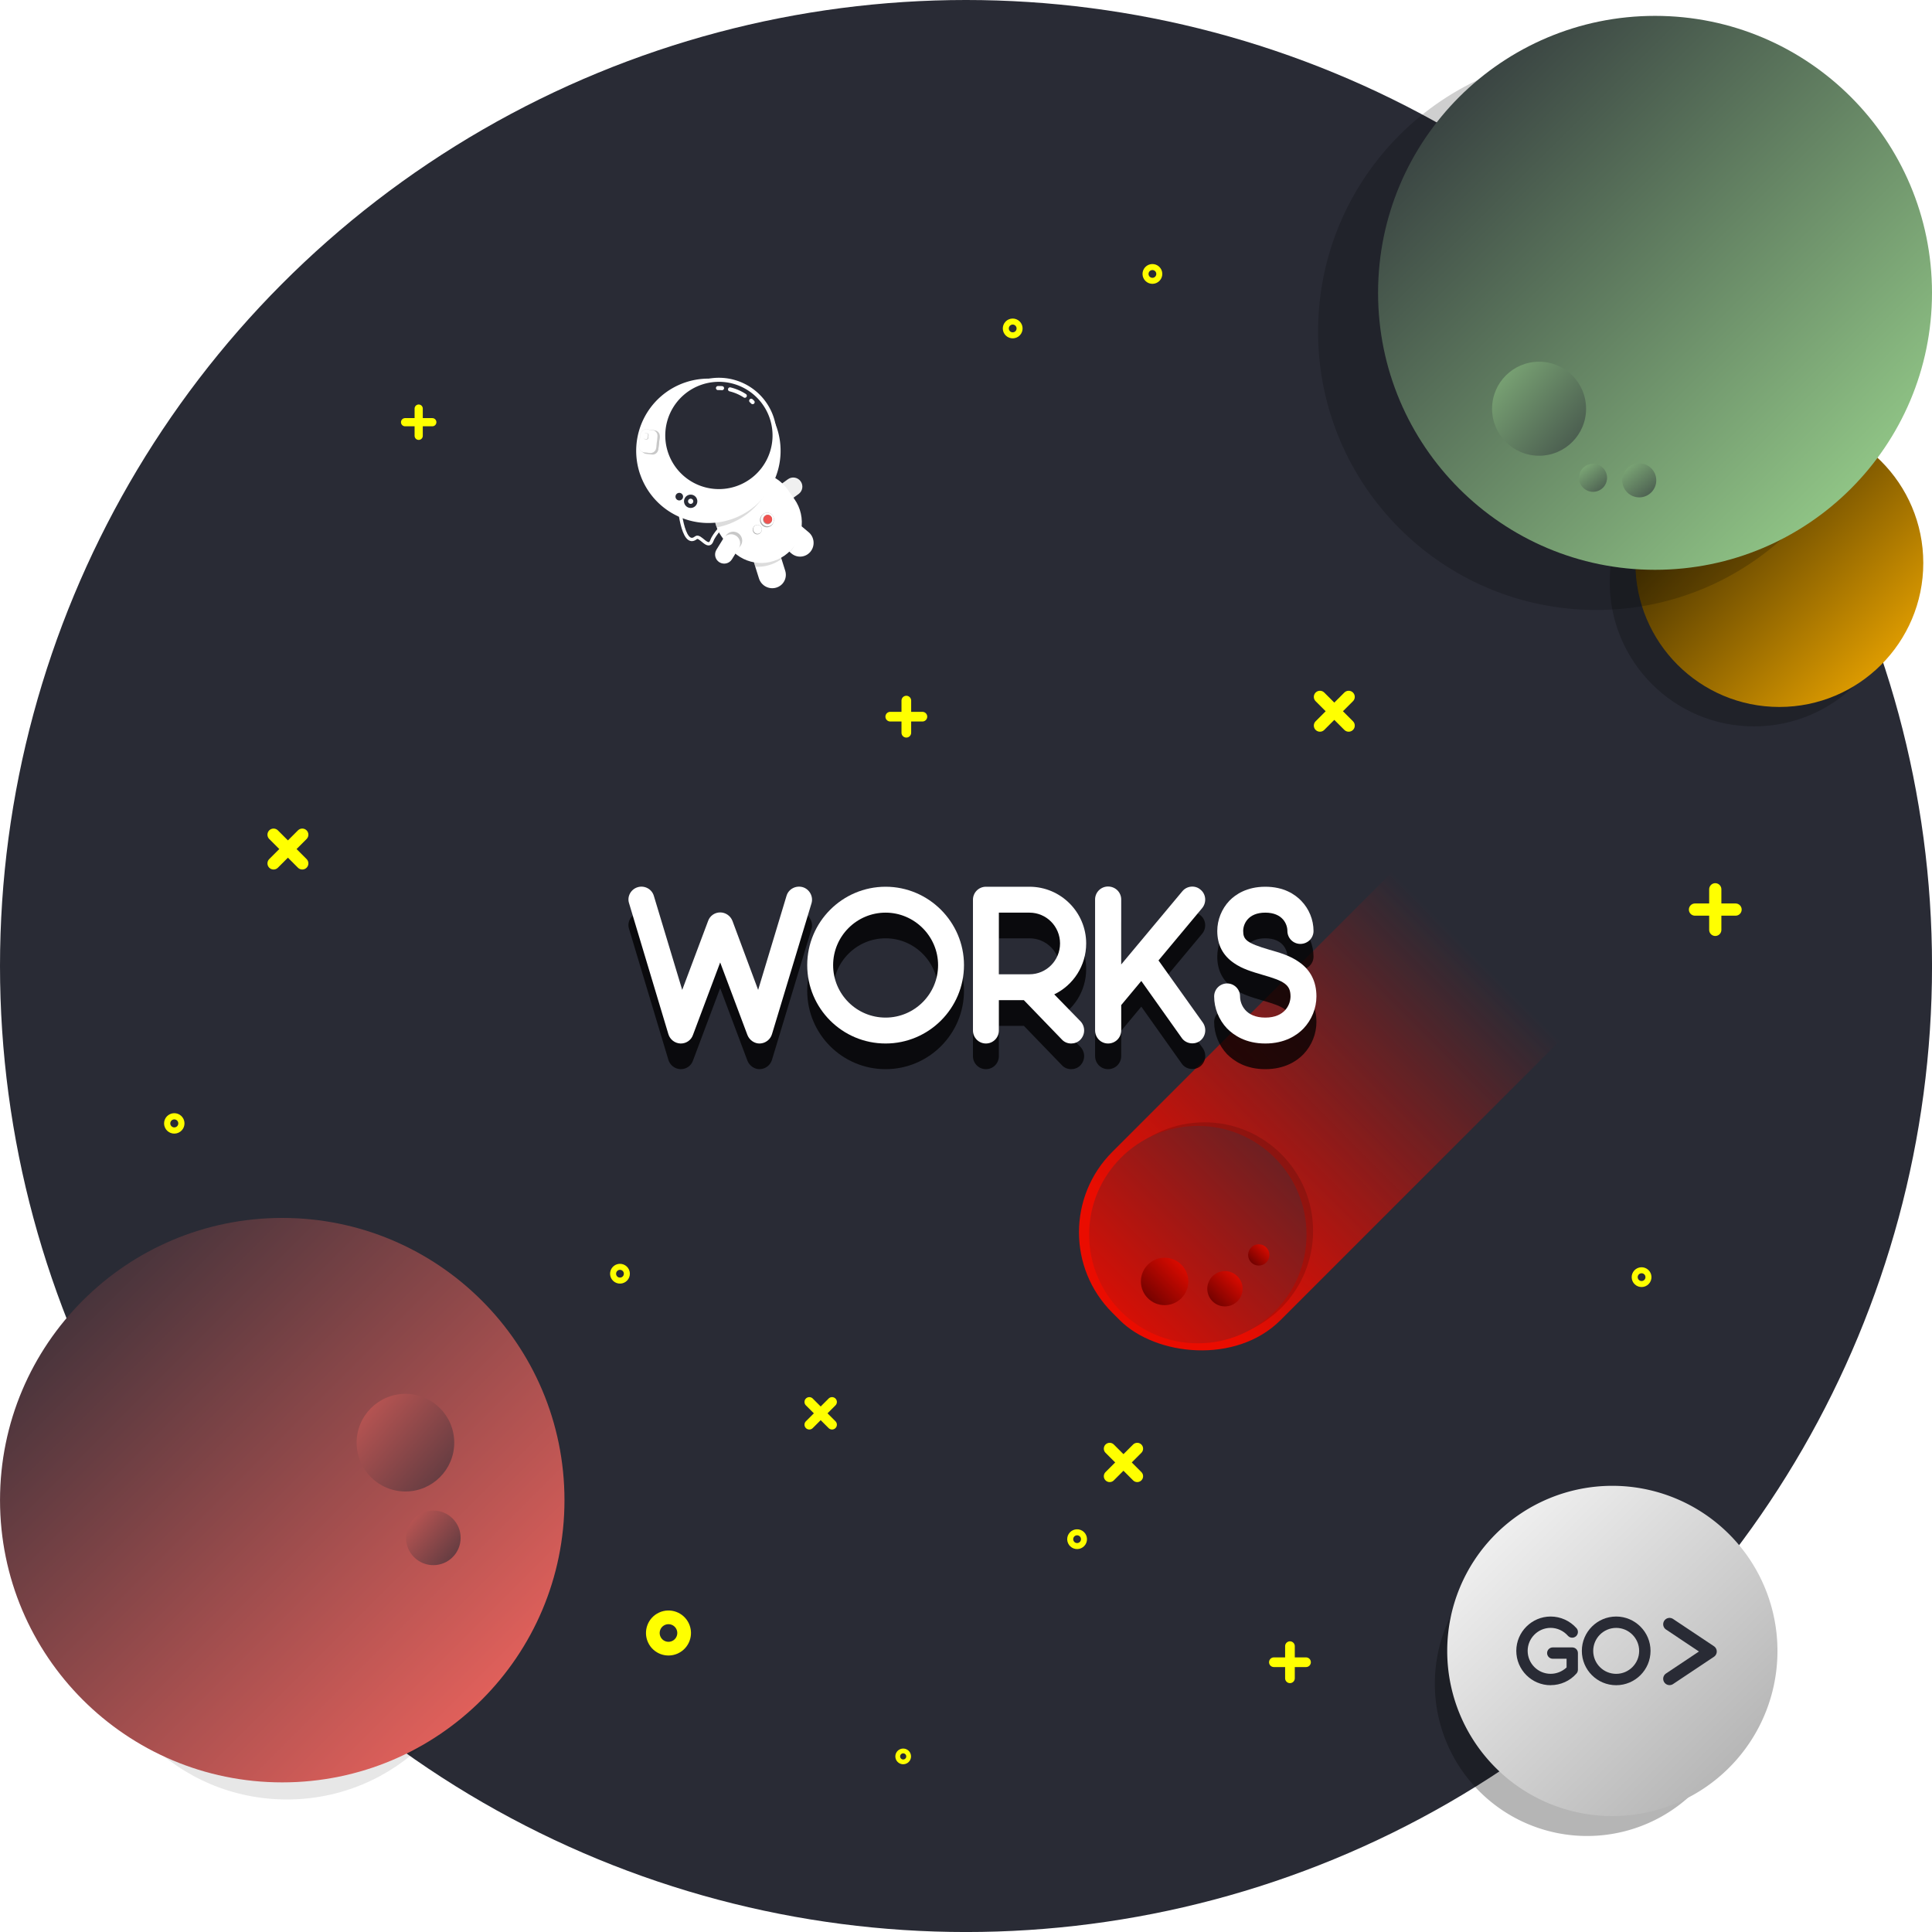 <?xml version="1.0" encoding="UTF-8" standalone="no"?>
<!-- Created with Inkscape (http://www.inkscape.org/) -->

<svg
 xmlns:dc="http://purl.org/dc/elements/1.1/"
 xmlns:cc="http://creativecommons.org/ns#"
 xmlns:rdf="http://www.w3.org/1999/02/22-rdf-syntax-ns#"
 xmlns:svg="http://www.w3.org/2000/svg"
 xmlns="http://www.w3.org/2000/svg"
 xmlns:xlink="http://www.w3.org/1999/xlink"
 xmlns:sodipodi="http://sodipodi.sourceforge.net/DTD/sodipodi-0.dtd"
 xmlns:inkscape="http://www.inkscape.org/namespaces/inkscape"
 width="300"
 height="300"
 viewBox="0 0 79.375 79.375"
 version="1.1"
 id="svg8"
 inkscape:version="0.92.3 (2405546, 2018-03-11)"
 sodipodi:docname="WORKS.svg">
<defs
 id="defs2">
<linearGradient
 inkscape:collect="always"
 id="linearGradient4733">
<stop
 style="stop-color:#ea0c00;stop-opacity:1;"
 offset="0"
 id="stop4729" />
<stop
 style="stop-color:#ea0c00;stop-opacity:0;"
 offset="1"
 id="stop4731" />
</linearGradient>
<linearGradient
 spreadMethod="pad"
 id="linearGradient4682"
 x1="-105.83"
 x2="-264.58"
 y1="270.54"
 y2="111.79"
 gradientTransform="matrix(0.924,0,0,0.924,-193.227,-111.291)"
 gradientUnits="userSpaceOnUse">
<stop
 stop-color="#99c0ff"
 offset="0"
 id="stop4678"
 style="stop-color:#ea0c00;stop-opacity:1" />
<stop
 style="stop-opacity:0;stop-color:#5f0000"
 stop-color="#292b35"
 offset="1"
 id="stop4680" />
</linearGradient>
<linearGradient
 spreadMethod="pad"
 id="linearGradient4676"
 x1="-105.83"
 x2="-264.58"
 y1="270.54"
 y2="111.79"
 gradientTransform="matrix(0.924,0,0,0.924,-193.227,-111.291)"
 gradientUnits="userSpaceOnUse">
<stop
 stop-color="#99c0ff"
 offset="0"
 id="stop4672"
 style="stop-color:#ea0c00;stop-opacity:1" />
<stop
 style="stop-opacity:0.2;stop-color:#5f0000"
 stop-color="#292b35"
 offset="1"
 id="stop4674" />
</linearGradient>
<linearGradient
 gradientUnits="userSpaceOnUse"
 gradientTransform="matrix(0.924,0,0,0.924,-193.227,-111.291)"
 y2="111.79"
 y1="270.54"
 x2="-264.58"
 x1="-105.83"
 id="linearGradient4647"
 spreadMethod="pad">
<stop
 style="stop-color:#ea0c00;stop-opacity:1"
 id="stop4643"
 offset="0"
 stop-color="#99c0ff" />
<stop
 id="stop4645"
 offset="1"
 stop-color="#292b35"
 style="stop-opacity:1;stop-color:#5f0000" />
</linearGradient>
<linearGradient
 spreadMethod="pad"
 id="linearGradient5520"
 x1="-105.83"
 x2="-264.58"
 y1="270.54"
 y2="111.79"
 gradientTransform="matrix(0.924,0,0,0.924,-193.227,-111.291)"
 gradientUnits="userSpaceOnUse">
<stop
 stop-color="#99c0ff"
 offset="0"
 id="stop5516"
 style="stop-color:#ea0c00;stop-opacity:1" />
<stop
 style="stop-opacity:1"
 stop-color="#292b35"
 offset="1"
 id="stop5518" />
</linearGradient>
<linearGradient
 gradientUnits="userSpaceOnUse"
 gradientTransform="matrix(0.924,0,0,0.924,-193.227,-111.291)"
 y2="111.79"
 y1="270.54"
 x2="-264.58"
 x1="-105.83"
 id="linearGradient5506"
 spreadMethod="pad">
<stop
 style="stop-color:#ea0c00;stop-opacity:1"
 id="stop5502"
 offset="0"
 stop-color="#99c0ff" />
<stop
 id="stop5504"
 offset="1"
 stop-color="#292b35"
 style="stop-opacity:0" />
</linearGradient>
<linearGradient
 id="linearGradient2703">
<stop
 id="stop2699"
 offset="0"
 stop-color="#292b35"
 style="stop-color:#a1de93;stop-opacity:1" />
<stop
 id="stop2701"
 offset="1"
 stop-opacity="0"
 stop-color="#292b35"
 style="stop-opacity:1" />
</linearGradient>
<linearGradient
 gradientUnits="userSpaceOnUse"
 gradientTransform="matrix(0.924,0,0,0.924,-193.227,-111.291)"
 y2="111.79"
 y1="270.54"
 x2="-264.58"
 x1="-105.83"
 id="linearGradient2695"
 spreadMethod="pad">
<stop
 id="stop2691"
 offset="0"
 stop-color="#99c0ff"
 style="stop-color:#99c0ff;stop-opacity:0.941" />
<stop
 id="stop2693"
 offset="1"
 stop-color="#292b35" />
</linearGradient>
<linearGradient
 gradientUnits="userSpaceOnUse"
 gradientTransform="matrix(0.924,0,0,0.924,-193.227,-111.291)"
 y2="111.79"
 y1="270.54"
 x2="-264.58"
 x1="-105.83"
 id="linearGradient2689"
 spreadMethod="pad">
<stop
 id="stop2685"
 offset="0"
 stop-color="#99c0ff"
 style="stop-color:#a00000;stop-opacity:0" />
<stop
 id="stop2687"
 offset="1"
 stop-color="#292b35" />
</linearGradient>
<linearGradient
 gradientUnits="userSpaceOnUse"
 gradientTransform="matrix(0.924,0,0,0.924,-193.227,-111.291)"
 y2="111.79"
 y1="270.54"
 x2="-264.58"
 x1="-105.83"
 id="linearGradient2683"
 spreadMethod="pad">
<stop
 id="stop2679"
 offset="0"
 stop-color="#99c0ff"
 style="stop-color:#a1de93;stop-opacity:0" />
<stop
 id="stop2681"
 offset="1"
 stop-color="#292b35" />
</linearGradient>
<linearGradient
 gradientUnits="userSpaceOnUse"
 gradientTransform="matrix(0.924,0,0,0.924,-193.227,-111.291)"
 y2="111.79"
 y1="270.54"
 x2="-264.58"
 x1="-105.83"
 id="linearGradient2677"
 spreadMethod="pad">
<stop
 id="stop2673"
 offset="0"
 stop-color="#99c0ff"
 style="stop-color:#a1de93;stop-opacity:1" />
<stop
 id="stop2675"
 offset="1"
 stop-color="#292b35" />
</linearGradient>
<linearGradient
 id="linearGradient2671"
 x1="-184.52"
 x2="-133.55"
 y1="231.64"
 y2="281.77"
 gradientTransform="translate(-160.542,-226.297)"
 gradientUnits="userSpaceOnUse">
<stop
 style="stop-color:#ffb300;stop-opacity:0.941"
 stop-color="#99c0ff"
 offset="0"
 id="stop2667" />
<stop
 offset="1"
 id="stop2669" />
</linearGradient>
<linearGradient
 id="linearGradient2665"
 x1="-184.52"
 x2="-133.55"
 y1="231.64"
 y2="281.77"
 gradientTransform="translate(-160.542,-226.297)"
 gradientUnits="userSpaceOnUse">
<stop
 style="stop-color:#ffb300;stop-opacity:1"
 stop-color="#99c0ff"
 offset="0"
 id="stop2661" />
<stop
 offset="1"
 id="stop2663" />
</linearGradient>
<linearGradient
 gradientUnits="userSpaceOnUse"
 gradientTransform="matrix(0.924,0,0,0.924,-193.227,-111.291)"
 y2="111.79"
 y1="270.54"
 x2="-264.58"
 x1="-105.83"
 id="linearGradient2659"
 spreadMethod="pad">
<stop
 id="stop2655"
 offset="0"
 stop-color="#99c0ff"
 style="stop-color:#ffb300;stop-opacity:1" />
<stop
 id="stop2657"
 offset="1"
 stop-color="#292b35" />
</linearGradient>
<linearGradient
 gradientUnits="userSpaceOnUse"
 gradientTransform="matrix(0.924,0,0,0.924,-193.227,-111.291)"
 y2="111.79"
 y1="270.54"
 x2="-264.58"
 x1="-105.83"
 id="linearGradient2653"
 spreadMethod="pad">
<stop
 id="stop2649"
 offset="0"
 stop-color="#99c0ff"
 style="stop-color:#e67e22;stop-opacity:1" />
<stop
 id="stop2651"
 offset="1"
 stop-color="#292b35" />
</linearGradient>
<linearGradient
 gradientUnits="userSpaceOnUse"
 gradientTransform="matrix(0.924,0,0,0.924,-193.227,-111.291)"
 y2="111.79"
 y1="270.54"
 x2="-264.58"
 x1="-105.83"
 id="linearGradient2647"
 spreadMethod="pad">
<stop
 id="stop2643"
 offset="0"
 stop-color="#99c0ff"
 style="stop-color:#e67e22;stop-opacity:1" />
<stop
 id="stop2645"
 offset="1"
 stop-color="#292b35" />
</linearGradient>
<linearGradient
 gradientUnits="userSpaceOnUse"
 gradientTransform="matrix(0.924,0,0,0.924,-193.227,-111.291)"
 y2="111.79"
 y1="270.54"
 x2="-264.58"
 x1="-105.83"
 id="linearGradient2641"
 spreadMethod="pad">
<stop
 id="stop2637"
 offset="0"
 stop-color="#99c0ff"
 style="stop-color:#a1de93;stop-opacity:1" />
<stop
 id="stop2639"
 offset="1"
 stop-color="#292b35" />
</linearGradient>
<linearGradient
 gradientUnits="userSpaceOnUse"
 gradientTransform="matrix(0.924,0,0,0.924,-193.227,-111.291)"
 y2="111.79"
 y1="270.54"
 x2="-264.58"
 x1="-105.83"
 id="linearGradient2635">
<stop
 id="stop2631"
 offset="0"
 stop-color="#99c0ff"
 style="stop-color:#2c3e50;stop-opacity:1" />
<stop
 id="stop2633"
 offset="1"
 stop-color="#292b35" />
</linearGradient>
<linearGradient
 gradientUnits="userSpaceOnUse"
 gradientTransform="translate(-160.542,-226.297)"
 y2="281.77"
 y1="231.64"
 x2="-133.55"
 x1="-184.52"
 id="linearGradient2629">
<stop
 id="stop2625"
 offset="0"
 stop-color="#99c0ff"
 style="stop-color:#ffb300;stop-opacity:1" />
<stop
 id="stop2627"
 offset="1" />
</linearGradient>
<linearGradient
 id="linearGradient2786"
 x1="-183.37"
 x2="-136.9"
 y1="227.74"
 y2="286.15"
 gradientTransform="matrix(0.327,0,0,0.327,-343.806,25.568)"
 gradientUnits="userSpaceOnUse">
<stop
 stop-color="#99c0ff"
 offset="0"
 id="stop850" />
<stop
 offset="1"
 id="stop852" />
</linearGradient>
<linearGradient
 id="linearGradient2702"
 x1="-193.68"
 x2="-82.634"
 y1="143.54"
 y2="239.33"
 gradientTransform="translate(-173.771,-226.297)"
 gradientUnits="userSpaceOnUse">
<stop
 stop-color="#99c0ff"
 offset="0"
 id="stop830" />
<stop
 offset="1"
 id="stop832" />
</linearGradient>
<linearGradient
 id="linearGradient2700"
 x1="-184.52"
 x2="-133.55"
 y1="231.64"
 y2="281.77"
 gradientTransform="translate(-160.542,-226.297)"
 gradientUnits="userSpaceOnUse">
<stop
 stop-color="#99c0ff"
 offset="0"
 id="stop825" />
<stop
 offset="1"
 id="stop827" />
</linearGradient>
<linearGradient
 id="linearGradient2678"
 x1="-105.83"
 x2="-264.58"
 y1="270.54"
 y2="111.79"
 gradientTransform="matrix(0.924,0,0,0.924,-193.227,-111.291)"
 gradientUnits="userSpaceOnUse"
 xlink:href="#linearGradient2695">
<stop
 stop-color="#99c0ff"
 offset="0"
 id="stop820"
 style="stop-color:#ff6961;stop-opacity:1" />
<stop
 stop-color="#292b35"
 offset="1"
 id="stop822" />
</linearGradient>
<linearGradient
 id="linearGradient2750"
 x2="-211.14"
 y1="376.38"
 y2="154.12"
 gradientTransform="translate(-173.771,-226.297)"
 gradientUnits="userSpaceOnUse">
<stop
 stop-color="#99b3ff"
 offset="0"
 id="stop835" />
<stop
 stop-color="#292b35"
 offset="1"
 id="stop837" />
</linearGradient>
<linearGradient
 id="linearGradient2961">
<stop
 stop-color="#292b35"
 offset="0"
 id="stop815" />
<stop
 stop-color="#292b35"
 stop-opacity="0"
 offset="1"
 id="stop817" />
</linearGradient>
<linearGradient
 id="linearGradient2995"
 x1="32.279"
 x2="-269.35"
 y1="244.61"
 y2="365.26"
 gradientTransform="translate(76.688,42.384)"
 gradientUnits="userSpaceOnUse"
 xlink:href="#linearGradient2961" />
<linearGradient
 id="linearGradient3007"
 x1="32.279"
 x2="-269.35"
 y1="244.61"
 y2="365.26"
 gradientTransform="translate(-58.86,-212.883)"
 gradientUnits="userSpaceOnUse"
 xlink:href="#linearGradient2961" />
<linearGradient
 id="linearGradient2997"
 x1="32.279"
 x2="-269.35"
 y1="244.61"
 y2="365.26"
 gradientTransform="translate(214.141,-185.521)"
 gradientUnits="userSpaceOnUse"
 xlink:href="#linearGradient2961" />
<linearGradient
 inkscape:collect="always"
 xlink:href="#linearGradient2665"
 id="linearGradient1826"
 x1="-343.958"
 y1="191.167"
 x2="-399.814"
 y2="136.246"
 gradientUnits="userSpaceOnUse"
 gradientTransform="matrix(0.224,0,0,0.224,-486.208,294.398)" />
<linearGradient
 inkscape:collect="always"
 xlink:href="#linearGradient2703"
 id="linearGradient2452"
 gradientUnits="userSpaceOnUse"
 gradientTransform="matrix(0.073,0,0,0.073,-569.222,310.927)"
 x1="-193.68"
 y1="143.54"
 x2="-82.634"
 y2="239.33" />
<filter
 inkscape:collect="always"
 style="color-interpolation-filters:sRGB"
 id="filter2556"
 x="-0.1"
 width="1.199"
 y="-0.1"
 height="1.199">
<feGaussianBlur
 inkscape:collect="always"
 stdDeviation="9.882"
 id="feGaussianBlur2558" />
</filter>
<filter
 inkscape:collect="always"
 style="color-interpolation-filters:sRGB"
 id="filter2576"
 x="-0.11"
 width="1.221"
 y="-0.11"
 height="1.221">
<feGaussianBlur
 inkscape:collect="always"
 stdDeviation="4.868"
 id="feGaussianBlur2578" />
</filter>
<linearGradient
 inkscape:collect="always"
 xlink:href="#linearGradient2703"
 id="linearGradient2594"
 gradientUnits="userSpaceOnUse"
 gradientTransform="matrix(0.053,0,0,0.053,-566.371,314.222)"
 x1="-183.37"
 y1="227.74"
 x2="-136.9"
 y2="286.15" />
<linearGradient
 inkscape:collect="always"
 xlink:href="#linearGradient2678"
 id="linearGradient2604"
 x1="-211.667"
 y1="85.333"
 x2="-264.583"
 y2="32.417"
 gradientUnits="userSpaceOnUse"
 gradientTransform="matrix(0.438,0,0,0.438,-530.643,337.344)" />
<linearGradient
 inkscape:collect="always"
 xlink:href="#linearGradient2641"
 id="linearGradient2705"
 gradientUnits="userSpaceOnUse"
 gradientTransform="matrix(0.123,0,0,0.123,-549.728,298.315)"
 x1="-105.83"
 y1="270.54"
 x2="-289.64"
 y2="85.4" />
<linearGradient
 inkscape:collect="always"
 xlink:href="#linearGradient2703"
 id="linearGradient2707"
 gradientUnits="userSpaceOnUse"
 gradientTransform="matrix(0.044,0,0,0.044,-569.748,316.512)"
 x1="-183.37"
 y1="227.74"
 x2="-136.9"
 y2="286.15" />
<linearGradient
 inkscape:collect="always"
 xlink:href="#linearGradient2678"
 id="linearGradient2711"
 gradientUnits="userSpaceOnUse"
 gradientTransform="matrix(0.076,0,0,0.076,-619.912,346.295)"
 x1="-193.68"
 y1="143.54"
 x2="-82.634"
 y2="239.33" />
<linearGradient
 inkscape:collect="always"
 xlink:href="#linearGradient2678"
 id="linearGradient2715"
 gradientUnits="userSpaceOnUse"
 gradientTransform="matrix(0.042,0,0,0.042,-623.183,356.587)"
 x1="-193.68"
 y1="143.54"
 x2="-82.634"
 y2="239.33" />
<linearGradient
 id="linearGradient2995-4"
 x1="32.279"
 x2="-269.35"
 y1="244.61"
 y2="365.26"
 gradientTransform="translate(-166.05,-145.639)"
 gradientUnits="userSpaceOnUse"
 xlink:href="#linearGradient2961" />
<filter
 inkscape:collect="always"
 style="color-interpolation-filters:sRGB"
 id="filter3096"
 x="-0.163"
 width="1.326"
 y="-0.163"
 height="1.326">
<feGaussianBlur
 inkscape:collect="always"
 stdDeviation="4.326"
 id="feGaussianBlur3098" />
</filter>
<filter
 inkscape:collect="always"
 style="color-interpolation-filters:sRGB"
 id="filter4747"
 x="-0.139"
 width="1.278"
 y="-0.139"
 height="1.278">
<feGaussianBlur
 inkscape:collect="always"
 stdDeviation="0.403"
 id="feGaussianBlur4749" />
</filter>
<linearGradient
 inkscape:collect="always"
 xlink:href="#linearGradient4733"
 id="linearGradient4802"
 gradientUnits="userSpaceOnUse"
 gradientTransform="matrix(0.616,0,0,0.616,-264.924,-75.312)"
 x1="-674.907"
 y1="-151.014"
 x2="-645.635"
 y2="-150.948" />
<linearGradient
 inkscape:collect="always"
 xlink:href="#linearGradient5520"
 id="linearGradient4804"
 gradientUnits="userSpaceOnUse"
 gradientTransform="matrix(0.113,0,0,0.113,-603.483,331.998)"
 x1="9.9999852e-006"
 y1="297"
 x2="105.833"
 y2="191.167" />
<linearGradient
 inkscape:collect="always"
 xlink:href="#linearGradient4647"
 id="linearGradient4806"
 gradientUnits="userSpaceOnUse"
 gradientTransform="matrix(0.074,0,0,0.074,-607.201,341.982)"
 x1="105.833"
 y1="270.542"
 x2="79.375"
 y2="297" />
<linearGradient
 inkscape:collect="always"
 xlink:href="#linearGradient4647"
 id="linearGradient4808"
 gradientUnits="userSpaceOnUse"
 gradientTransform="matrix(0.055,0,0,0.055,-602.978,347.628)"
 x1="105.833"
 y1="270.542"
 x2="79.375"
 y2="297" />
<linearGradient
 inkscape:collect="always"
 xlink:href="#linearGradient4647"
 id="linearGradient4863"
 gradientUnits="userSpaceOnUse"
 gradientTransform="matrix(0.033,0,0,0.033,-599.576,352.406)"
 x1="105.833"
 y1="270.542"
 x2="79.375"
 y2="297" />
<linearGradient
 id="linearGradient3007-9"
 x1="32.279"
 x2="-269.35"
 y1="244.61"
 y2="365.26"
 gradientTransform="translate(40.844,77.519)"
 gradientUnits="userSpaceOnUse"
 xlink:href="#linearGradient2961" />
<clipPath
 clipPathUnits="userSpaceOnUse"
 id="clipPath2860">
<rect
 style="opacity:1;fill:#ffffff;fill-opacity:1;fill-rule:evenodd;stroke:none;stroke-width:0.365;stroke-linecap:round;stroke-linejoin:round;stroke-miterlimit:4;stroke-dasharray:none;stroke-dashoffset:22.75;stroke-opacity:1;paint-order:fill markers stroke"
 id="rect2862"
 width="6.247"
 height="9.77"
 x="-200.206"
 y="216.967"
 ry="3.123"
 transform="matrix(0.999,0.042,-0.023,1,0,0)" />
</clipPath>
<clipPath
 clipPathUnits="userSpaceOnUse"
 id="clipPath2867">
<rect
 transform="matrix(-0.995,0.097,0.126,0.992,0,0)"
 ry="3.142"
 y="72.363"
 x="269.316"
 height="9.829"
 width="6.218"
 id="rect2869"
 style="opacity:1;fill:#ffffff;fill-opacity:1;fill-rule:evenodd;stroke:none;stroke-width:0.366;stroke-linecap:round;stroke-linejoin:round;stroke-miterlimit:4;stroke-dasharray:none;stroke-dashoffset:22.75;stroke-opacity:1;paint-order:fill markers stroke" />
</clipPath>
<clipPath
 clipPathUnits="userSpaceOnUse"
 id="clipPath2922">
<rect
 style="opacity:1;fill:#ffffff;fill-opacity:1;fill-rule:evenodd;stroke:none;stroke-width:0.365;stroke-linecap:round;stroke-linejoin:round;stroke-miterlimit:4;stroke-dasharray:none;stroke-dashoffset:22.75;stroke-opacity:1;paint-order:fill markers stroke"
 id="rect2924"
 width="6.247"
 height="9.77"
 x="-198.932"
 y="214.533"
 ry="3.123"
 transform="matrix(1,-0.024,0.042,0.999,0,0)" />
</clipPath>
<clipPath
 clipPathUnits="userSpaceOnUse"
 id="clipPath2874">
<rect
 transform="rotate(16.663)"
 ry="9.26"
 y="140.548"
 x="-248.893"
 height="21.167"
 width="18.521"
 id="rect2876"
 style="opacity:1;fill:#ffffff;fill-opacity:1;fill-rule:evenodd;stroke:none;stroke-width:0.926;stroke-linecap:round;stroke-linejoin:round;stroke-miterlimit:4;stroke-dasharray:none;stroke-dashoffset:22.75;stroke-opacity:1;paint-order:fill markers stroke" />
</clipPath>
<clipPath
 clipPathUnits="userSpaceOnUse"
 id="clipPath2928">
<rect
 transform="rotate(66.89)"
 ry="9.26"
 y="140.548"
 x="-248.893"
 height="21.167"
 width="18.521"
 id="rect2930"
 style="opacity:1;fill:#ffffff;fill-opacity:1;fill-rule:evenodd;stroke:none;stroke-width:0.926;stroke-linecap:round;stroke-linejoin:round;stroke-miterlimit:4;stroke-dasharray:none;stroke-dashoffset:22.75;stroke-opacity:1;paint-order:fill markers stroke" />
</clipPath>
<clipPath
 clipPathUnits="userSpaceOnUse"
 id="clipPath7099">
<g
 style="fill:#292b35;fill-opacity:1"
 id="g7103"
 transform="matrix(0.029,0.19,0.19,-0.029,-603.425,352.008)">
<path
 id="path7101"
 d="m 98.5,-164.1 c 26.1,27.6 42,60.1 51.1,92.2 9.1,32.1 11.4,63.7 13.7,100.2 2.3,36.5 4.5,77.8 -15.5,98.5 -20,20.7 -62.2,20.8 -102.4,36.7 -40.2,15.9 -78.5,47.6 -116.8,49.9 -38.3,2.4 -76.8,-24.6 -104.7,-59.4 -27.9,-34.7 -45.2,-77.2 -33,-112.8 12.2,-35.6 53.8,-64.4 70.9,-105.3 17.2,-40.9 9.8,-94 28.8,-124.8 18.9,-30.9 64.2,-39.5 104.9,-32.5 40.7,7 76.9,29.7 103,57.3 z"
 inkscape:connector-curvature="0"
 style="fill:#292b35;fill-opacity:1" />
</g>
</clipPath>
<clipPath
 clipPathUnits="userSpaceOnUse"
 id="clipPath7125">
<g
 style="fill:#292b35;fill-opacity:1"
 id="g7129"
 transform="matrix(0.124,-0.113,0.113,0.124,-595.008,327.078)">
<path
 id="path7127"
 d="m 98.5,-164.1 c 26.1,27.6 42,60.1 51.1,92.2 9.1,32.1 11.4,63.7 13.7,100.2 2.3,36.5 4.5,77.8 -15.5,98.5 -20,20.7 -62.2,20.8 -102.4,36.7 -40.2,15.9 -78.5,47.6 -116.8,49.9 -38.3,2.4 -76.8,-24.6 -104.7,-59.4 -27.9,-34.7 -45.2,-77.2 -33,-112.8 12.2,-35.6 53.8,-64.4 70.9,-105.3 17.2,-40.9 9.8,-94 28.8,-124.8 18.9,-30.9 64.2,-39.5 104.9,-32.5 40.7,7 76.9,29.7 103,57.3 z"
 inkscape:connector-curvature="0"
 style="fill:#292b35;fill-opacity:1" />
</g>
</clipPath>
<linearGradient
 id="linearGradient2702-9"
 x1="-162.124"
 x2="-96.44"
 y1="161.537"
 y2="227.497"
 gradientTransform="matrix(3.177,0,0,3.177,786.134,-553.961)"
 gradientUnits="userSpaceOnUse">
<stop
 stop-color="#99c0ff"
 offset="0"
 id="stop830-9"
 style="stop-color:#ffffff;stop-opacity:1" />
<stop
 offset="1"
 id="stop832-7"
 style="stop-color:#9d9d9d;stop-opacity:1" />
</linearGradient>
<clipPath
 clipPathUnits="userSpaceOnUse"
 id="clipPath1752-2">
<rect
 style="opacity:1;fill:#9d9d9d;fill-opacity:1;fill-rule:evenodd;stroke:none;stroke-width:5.284;stroke-linecap:round;stroke-linejoin:round;stroke-miterlimit:4;stroke-dasharray:none;stroke-dashoffset:50.003;stroke-opacity:1;paint-order:fill markers stroke"
 id="rect1754-6"
 width="174.917"
 height="314.85"
 x="61.836"
 y="53.396"
 transform="rotate(-58.109)" />
</clipPath>
<linearGradient
 inkscape:collect="always"
 xlink:href="#linearGradient2702-9"
 id="linearGradient1769"
 gradientUnits="userSpaceOnUse"
 gradientTransform="matrix(0.256,0,0,0.256,-547.008,327.357)"
 x1="-162.124"
 y1="161.537"
 x2="-96.44"
 y2="227.497" />
<filter
 inkscape:collect="always"
 style="color-interpolation-filters:sRGB"
 id="filter8305"
 x="-0.324"
 width="1.648"
 y="-0.324"
 height="1.648">
<feGaussianBlur
 inkscape:collect="always"
 stdDeviation="1.832"
 id="feGaussianBlur8307" />
</filter>
<linearGradient
 inkscape:collect="always"
 xlink:href="#linearGradient2702-9"
 id="linearGradient2470"
 gradientUnits="userSpaceOnUse"
 gradientTransform="matrix(0.089,0.051,-0.051,0.089,-479.058,352.442)"
 x1="-370"
 y1="335"
 x2="-327.269"
 y2="335" />
<linearGradient
 id="linearGradient2665-1"
 x1="-184.52"
 x2="-133.55"
 y1="231.64"
 y2="281.77"
 gradientTransform="translate(-160.542,-226.297)"
 gradientUnits="userSpaceOnUse">
<stop
 style="stop-color:#ffb300;stop-opacity:1"
 stop-color="#99c0ff"
 offset="0"
 id="stop2661-2" />
<stop
 offset="1"
 id="stop2663-6"
 style="stop-color:#292b35;stop-opacity:1" />
</linearGradient>
<clipPath
 clipPathUnits="userSpaceOnUse"
 id="clipPath1832">
<rect
 style="opacity:1;fill:#292b35;fill-opacity:1;fill-rule:evenodd;stroke:none;stroke-width:0.663;stroke-linecap:round;stroke-linejoin:round;stroke-miterlimit:4;stroke-dasharray:none;stroke-dashoffset:50.003;stroke-opacity:1;paint-order:fill markers stroke"
 id="rect1834"
 width="49.122"
 height="33.801"
 x="413.205"
 y="292.853"
 rx="49.988"
 ry="0"
 transform="rotate(-18.307)" />
</clipPath>
<filter
 inkscape:collect="always"
 style="color-interpolation-filters:sRGB"
 id="filter7656"
 x="-0.08"
 width="1.159"
 y="-0.349"
 height="1.698">
<feGaussianBlur
 inkscape:collect="always"
 stdDeviation="11.284"
 id="feGaussianBlur7658" />
</filter>
<linearGradient
 inkscape:collect="always"
 xlink:href="#linearGradient2702-9"
 id="linearGradient7714"
 gradientUnits="userSpaceOnUse"
 gradientTransform="matrix(0.256,0,0,0.256,-547.008,327.357)"
 x1="-162.124"
 y1="161.537"
 x2="-96.44"
 y2="227.497" />
</defs>
<sodipodi:namedview
 id="base"
 pagecolor="#ffffff"
 bordercolor="#666666"
 borderopacity="1.0"
 inkscape:pageopacity="0.0"
 inkscape:pageshadow="2"
 inkscape:zoom="1.851692"
 inkscape:cx="115.27959"
 inkscape:cy="138.39145"
 inkscape:document-units="mm"
 inkscape:current-layer="layer1"
 showgrid="true"
 inkscape:pagecheckerboard="true"
 showborder="false"
 inkscape:snap-bbox="true"
 inkscape:snap-bbox-edge-midpoints="false"
 inkscape:bbox-nodes="true"
 inkscape:snap-global="false"
 inkscape:snap-bbox-midpoints="false"
 inkscape:window-width="1920"
 inkscape:window-height="1027"
 inkscape:window-x="-8"
 inkscape:window-y="-8"
 inkscape:window-maximized="1"
 fit-margin-top="0"
 fit-margin-left="0"
 fit-margin-right="0"
 fit-margin-bottom="0"
 units="px"
 inkscape:measure-start="0,0"
 inkscape:measure-end="0,0"
 inkscape:snap-nodes="false">
<inkscape:grid
 type="xygrid"
 id="grid815"
 spacingx="2.646"
 spacingy="2.646"
 originx="648.229"
 originy="92.604"
 visible="true" />
</sodipodi:namedview>
<g
 inkscape:label="レイヤー 1"
 inkscape:groupmode="layer"
 id="layer1"
 transform="translate(648.23,-310.229)">
<circle
 style="opacity:1;fill:#292b35;fill-opacity:1;fill-rule:evenodd;stroke:none;stroke-width:45;stroke-linecap:round;stroke-linejoin:round;stroke-miterlimit:4;stroke-dasharray:none;stroke-dashoffset:50.003;stroke-opacity:1;paint-order:fill markers stroke"
 id="path6168"
 cy="349.917"
 cx="-608.542"
 r="39.688" />
<g
 id="g6273"
 transform="translate(-6.122,2.145)">
<g
 style="opacity:0.22;fill:#000000;fill-opacity:1;filter:url(#filter2576)"
 id="g2566"
 transform="matrix(0.112,0,0,0.112,-525.597,313.553)">
<ellipse
 ry="52.917"
 rx="52.917"
 cy="164.708"
 cx="-396.875"
 id="ellipse2560"
 style="opacity:1;fill:#000000;fill-opacity:1;fill-rule:evenodd;stroke:none;stroke-width:3;stroke-linecap:round;stroke-linejoin:round;stroke-miterlimit:4;stroke-dasharray:none;stroke-dashoffset:50.003;stroke-opacity:1;paint-order:fill markers stroke" />
<circle
 cx="-412.75"
 cy="186.442"
 r="13.229"
 style="fill:#000000;fill-opacity:1;fill-rule:evenodd;stroke-width:1;paint-order:normal"
 id="circle2562" />
<circle
 cx="-385.346"
 cy="198.726"
 r="7.37"
 style="fill:#000000;fill-opacity:1;fill-rule:evenodd;stroke-width:0.557;paint-order:normal"
 id="circle2564" />
</g>
<ellipse
 ry="5.914"
 rx="5.914"
 cy="331.215"
 cx="-569.005"
 id="path1818"
 style="opacity:1;fill:url(#linearGradient1826);fill-opacity:1;fill-rule:evenodd;stroke:none;stroke-width:0.335;stroke-linecap:round;stroke-linejoin:round;stroke-miterlimit:4;stroke-dasharray:none;stroke-dashoffset:50.003;stroke-opacity:1;paint-order:fill markers stroke" />
<g
 id="g2462"
 transform="matrix(0.096,0,0,0.096,-543.334,325.087)"
 style="opacity:0.191;fill:#000000;fill-opacity:1;stroke:none;filter:url(#filter2556)">
<circle
 id="circle2454"
 style="fill:#000000;fill-opacity:1;fill-rule:evenodd;stroke:none;stroke-width:11.906;stroke-linecap:round;stroke-linejoin:round;stroke-dashoffset:50.003;paint-order:stroke fill markers"
 r="119.06"
 cy="-35.133"
 cx="-345.753" />
<circle
 id="circle2456"
 style="fill:#000000;fill-opacity:1;fill-rule:evenodd;stroke:none;stroke-width:1;paint-order:normal"
 r="13.229"
 cy="31.017"
 cx="-319.293" />
<circle
 id="circle2458"
 style="fill:#000000;fill-opacity:1;fill-rule:evenodd;stroke:none;stroke-width:1;paint-order:normal"
 r="26.458"
 cy="-35.133"
 cx="-306.063" />
<circle
 id="circle2460"
 style="fill:#000000;fill-opacity:1;fill-rule:evenodd;stroke:none;stroke-width:1;paint-order:normal"
 r="6.026"
 cy="50.267"
 cx="-338.543" />
</g>
<circle
 id="circle900"
 style="fill:url(#linearGradient2705);fill-opacity:1;fill-rule:evenodd;stroke:none;stroke-width:1.138;stroke-linecap:round;stroke-linejoin:round;stroke-dashoffset:50.003;paint-order:stroke fill markers"
 r="11.379"
 cy="320.115"
 cx="-574.112" />
<circle
 id="circle904"
 style="fill:url(#linearGradient2452);fill-opacity:1;fill-rule:evenodd;stroke:none;stroke-width:0.073;paint-order:normal"
 r="1.931"
 cy="324.876"
 cx="-578.876" />
<circle
 id="circle910"
 style="fill:url(#linearGradient2707);fill-opacity:1;fill-rule:evenodd;stroke:none;stroke-width:0.096;paint-order:normal"
 r="0.576"
 cy="327.714"
 cx="-576.659" />
<circle
 cx="-574.76"
 cy="327.819"
 r="0.699"
 style="fill:url(#linearGradient2594);fill-opacity:1;fill-rule:evenodd;stroke:none;stroke-width:0.116;paint-order:normal"
 id="circle2592" />
</g>
<g
 id="g6257"
 transform="translate(-1.634,8.716)">
<circle
 transform="matrix(0.254,0,0,0.254,-534.004,291.925)"
 style="opacity:0.31;fill:#000000;fill-opacity:1;fill-rule:evenodd;stroke:none;stroke-width:6.011;stroke-linecap:round;stroke-linejoin:round;stroke-miterlimit:4;stroke-dasharray:none;stroke-dashoffset:50.003;stroke-opacity:1;paint-order:fill markers stroke;filter:url(#filter3096)"
 id="circle2717"
 cx="-396.875"
 cy="297"
 r="31.81" />
<circle
 r="11.595"
 cy="363.146"
 cx="-635"
 id="path2596"
 style="opacity:1;fill:url(#linearGradient2604);fill-opacity:1;fill-rule:evenodd;stroke:none;stroke-width:2.191;stroke-linecap:round;stroke-linejoin:round;stroke-miterlimit:4;stroke-dasharray:none;stroke-dashoffset:50.003;stroke-opacity:1;paint-order:fill markers stroke" />
<circle
 cx="-629.939"
 cy="360.784"
 r="2.005"
 style="fill:url(#linearGradient2711);fill-opacity:1;fill-rule:evenodd;stroke:none;stroke-width:0.076;paint-order:normal"
 id="circle2709" />
<circle
 r="1.122"
 id="circle2713"
 style="fill:url(#linearGradient2715);fill-opacity:1;fill-rule:evenodd;stroke:none;stroke-width:0.042;paint-order:normal"
 cy="364.694"
 cx="-628.793" />
</g>
<rect
 style="opacity:1;fill:url(#linearGradient4802);fill-opacity:1;fill-rule:evenodd;stroke:none;stroke-width:1.847;stroke-linecap:round;stroke-linejoin:round;stroke-miterlimit:4;stroke-dasharray:none;stroke-dashoffset:50.003;stroke-opacity:1;paint-order:stroke fill markers"
 id="rect4770"
 width="29.326"
 height="9.775"
 x="-683.555"
 y="-173.226"
 ry="4.67"
 transform="rotate(-45)" />
<g
 aria-label="WORKS"
 style="font-style:normal;font-weight:normal;font-size:110.454px;line-height:1.25;font-family:sans-serif;letter-spacing:0px;word-spacing:0px;fill:#ffffff;fill-opacity:1;stroke:none;stroke-width:2.761"
 id="text2745"
 transform="matrix(0.119,0,0,0.119,-531.011,336.597)">
<g
 transform="matrix(0.698,0,0,0.698,-556.962,42.004)"
 id="g7614"
 style="opacity:0.756;fill:#000000;fill-opacity:1;filter:url(#filter7656)">
<g
 transform="translate(-2.5677569e-5,13.294)"
 id="g7612"
 style="fill:#000000;fill-opacity:1">
<path
 inkscape:connector-curvature="0"
 id="path7602"
 style="font-style:normal;font-variant:normal;font-weight:normal;font-stretch:normal;font-family:'Moon 2.0';-inkscape-font-specification:'Moon 2.0, ';fill:#000000;fill-opacity:1;stroke-width:2.761"
 d="m -276.504,137.914 h -0.221 c -2.761,-0.11 -5.191,-1.988 -5.965,-4.639 l -19.44,-64.726 c -1.105,-3.314 0.884,-6.959 4.308,-7.953 3.314,-0.994 6.959,0.884 7.953,4.308 l 14.028,46.501 12.813,-34.13 c 0.884,-2.54 3.314,-4.197 5.965,-4.197 2.651,0 5.081,1.657 6.075,4.197 l 12.702,34.13 14.028,-46.501 c 0.994,-3.424 4.639,-5.302 8.063,-4.308 3.314,0.994 5.302,4.639 4.308,7.953 l -19.55,64.726 c -0.773,2.651 -3.203,4.529 -5.965,4.639 -2.651,0.11 -5.191,-1.657 -6.185,-4.197 l -13.475,-35.897 -13.475,35.897 c -0.884,2.54 -3.314,4.197 -5.965,4.197 z" />
<path
 inkscape:connector-curvature="0"
 id="path7604"
 style="font-style:normal;font-variant:normal;font-weight:normal;font-stretch:normal;font-family:'Moon 2.0';-inkscape-font-specification:'Moon 2.0, ';fill:#000000;fill-opacity:1;stroke-width:2.761"
 d="m -175.242,137.914 c -21.428,0 -38.769,-17.341 -38.769,-38.769 0,-21.318 17.341,-38.769 38.769,-38.769 21.318,0 38.769,17.452 38.769,38.769 0,21.428 -17.452,38.769 -38.769,38.769 z m 0,-64.726 c -14.359,0 -25.957,11.708 -25.957,25.957 0,14.359 11.598,25.957 25.957,25.957 14.249,0 25.957,-11.598 25.957,-25.957 0,-14.249 -11.708,-25.957 -25.957,-25.957 z" />
<path
 inkscape:connector-curvature="0"
 id="path7606"
 style="font-style:normal;font-variant:normal;font-weight:normal;font-stretch:normal;font-family:'Moon 2.0';-inkscape-font-specification:'Moon 2.0, ';fill:#000000;fill-opacity:1;stroke-width:2.761"
 d="m -91.829,113.614 c 9.389,-4.529 15.795,-14.138 15.795,-25.183 0,-15.464 -12.592,-28.055 -28.055,-28.055 h -21.538 c -3.535,0 -6.406,2.872 -6.406,6.406 v 64.726 c 0,3.535 2.872,6.406 6.406,6.406 3.535,0 6.406,-2.872 6.406,-6.406 v -15.022 h 12.371 l 18.777,19.44 c 1.215,1.325 2.872,1.988 4.639,1.988 1.546,0 3.203,-0.552 4.418,-1.767 2.54,-2.54 2.651,-6.517 0.221,-9.168 z M -119.222,73.188 h 15.132 c 8.394,0 15.132,6.848 15.132,15.243 0,8.394 -6.738,15.243 -15.132,15.243 h -15.132 z" />
<path
 inkscape:connector-curvature="0"
 id="path7608"
 style="font-style:normal;font-variant:normal;font-weight:normal;font-stretch:normal;font-family:'Moon 2.0';-inkscape-font-specification:'Moon 2.0, ';fill:#000000;fill-opacity:1;stroke-width:2.761"
 d="m -40.261,96.825 21.649,-25.957 c 2.209,-2.761 1.878,-6.848 -0.884,-9.057 -2.651,-2.32 -6.738,-1.878 -8.947,0.773 L -58.707,98.813 V 66.671 c 0,-3.535 -2.872,-6.406 -6.517,-6.406 -3.535,0 -6.406,2.872 -6.406,6.406 v 64.726 c 0,3.645 2.872,6.517 6.406,6.517 3.645,0 6.517,-2.872 6.517,-6.517 v -12.481 l 9.941,-11.929 19.992,28.166 c 1.988,2.872 6.075,3.535 8.947,1.546 2.872,-2.099 3.535,-6.075 1.546,-9.057 z" />
<path
 inkscape:connector-curvature="0"
 id="path7610"
 style="font-style:normal;font-variant:normal;font-weight:normal;font-stretch:normal;font-family:'Moon 2.0';-inkscape-font-specification:'Moon 2.0, ';fill:#000000;fill-opacity:1;stroke-width:2.761"
 d="m 12.558,137.914 c -9.72,0 -15.574,-4.087 -18.888,-7.4 -4.087,-4.308 -6.406,-10.051 -6.406,-15.905 0,-3.535 2.872,-6.406 6.406,-6.406 3.535,0 6.406,2.872 6.406,6.406 0,3.866 2.651,10.493 12.481,10.493 9.83,0 12.481,-6.627 12.481,-10.493 0,-5.854 -3.203,-7.621 -14.028,-10.714 -4.86,-1.436 -9.83,-2.872 -13.917,-5.744 -5.523,-3.755 -8.284,-9.057 -8.284,-15.905 0,-5.523 2.209,-10.935 5.965,-14.911 3.093,-3.203 8.726,-6.959 17.783,-6.959 9.168,0 14.69,3.755 17.783,6.959 3.866,3.976 6.075,9.389 6.075,14.911 0,3.535 -2.872,6.406 -6.517,6.406 -3.535,0 -6.406,-2.872 -6.406,-6.406 0,-3.314 -2.32,-9.057 -10.935,-9.057 -8.615,0 -10.935,5.744 -10.935,9.057 0,4.308 1.657,5.965 12.923,9.278 5.081,1.436 10.383,2.982 14.69,6.075 5.744,3.976 8.615,9.72 8.615,17.01 0,5.854 -2.32,11.598 -6.406,15.905 -3.203,3.314 -9.168,7.4 -18.888,7.4 z" />
</g>
</g>
<g
 id="g6244"
 transform="matrix(0.698,0,0,0.698,-556.962,33.142)">
<g
 id="g6251"
 transform="translate(-2.5677569e-5,13.294)">
<path
 d="m -276.504,137.914 h -0.221 c -2.761,-0.11 -5.191,-1.988 -5.965,-4.639 l -19.44,-64.726 c -1.105,-3.314 0.884,-6.959 4.308,-7.953 3.314,-0.994 6.959,0.884 7.953,4.308 l 14.028,46.501 12.813,-34.13 c 0.884,-2.54 3.314,-4.197 5.965,-4.197 2.651,0 5.081,1.657 6.075,4.197 l 12.702,34.13 14.028,-46.501 c 0.994,-3.424 4.639,-5.302 8.063,-4.308 3.314,0.994 5.302,4.639 4.308,7.953 l -19.55,64.726 c -0.773,2.651 -3.203,4.529 -5.965,4.639 -2.651,0.11 -5.191,-1.657 -6.185,-4.197 l -13.475,-35.897 -13.475,35.897 c -0.884,2.54 -3.314,4.197 -5.965,4.197 z"
 style="font-style:normal;font-variant:normal;font-weight:normal;font-stretch:normal;font-family:'Moon 2.0';-inkscape-font-specification:'Moon 2.0, ';fill:#ffffff;fill-opacity:1;stroke-width:2.761"
 id="path3069"
 inkscape:connector-curvature="0" />
<path
 d="m -175.242,137.914 c -21.428,0 -38.769,-17.341 -38.769,-38.769 0,-21.318 17.341,-38.769 38.769,-38.769 21.318,0 38.769,17.452 38.769,38.769 0,21.428 -17.452,38.769 -38.769,38.769 z m 0,-64.726 c -14.359,0 -25.957,11.708 -25.957,25.957 0,14.359 11.598,25.957 25.957,25.957 14.249,0 25.957,-11.598 25.957,-25.957 0,-14.249 -11.708,-25.957 -25.957,-25.957 z"
 style="font-style:normal;font-variant:normal;font-weight:normal;font-stretch:normal;font-family:'Moon 2.0';-inkscape-font-specification:'Moon 2.0, ';fill:#ffffff;fill-opacity:1;stroke-width:2.761"
 id="path3071"
 inkscape:connector-curvature="0" />
<path
 d="m -91.829,113.614 c 9.389,-4.529 15.795,-14.138 15.795,-25.183 0,-15.464 -12.592,-28.055 -28.055,-28.055 h -21.538 c -3.535,0 -6.406,2.872 -6.406,6.406 v 64.726 c 0,3.535 2.872,6.406 6.406,6.406 3.535,0 6.406,-2.872 6.406,-6.406 v -15.022 h 12.371 l 18.777,19.44 c 1.215,1.325 2.872,1.988 4.639,1.988 1.546,0 3.203,-0.552 4.418,-1.767 2.54,-2.54 2.651,-6.517 0.221,-9.168 z M -119.222,73.188 h 15.132 c 8.394,0 15.132,6.848 15.132,15.243 0,8.394 -6.738,15.243 -15.132,15.243 h -15.132 z"
 style="font-style:normal;font-variant:normal;font-weight:normal;font-stretch:normal;font-family:'Moon 2.0';-inkscape-font-specification:'Moon 2.0, ';fill:#ffffff;fill-opacity:1;stroke-width:2.761"
 id="path3073"
 inkscape:connector-curvature="0" />
<path
 d="m -40.261,96.825 21.649,-25.957 c 2.209,-2.761 1.878,-6.848 -0.884,-9.057 -2.651,-2.32 -6.738,-1.878 -8.947,0.773 L -58.707,98.813 V 66.671 c 0,-3.535 -2.872,-6.406 -6.517,-6.406 -3.535,0 -6.406,2.872 -6.406,6.406 v 64.726 c 0,3.645 2.872,6.517 6.406,6.517 3.645,0 6.517,-2.872 6.517,-6.517 v -12.481 l 9.941,-11.929 19.992,28.166 c 1.988,2.872 6.075,3.535 8.947,1.546 2.872,-2.099 3.535,-6.075 1.546,-9.057 z"
 style="font-style:normal;font-variant:normal;font-weight:normal;font-stretch:normal;font-family:'Moon 2.0';-inkscape-font-specification:'Moon 2.0, ';fill:#ffffff;fill-opacity:1;stroke-width:2.761"
 id="path3075"
 inkscape:connector-curvature="0" />
<path
 d="m 12.558,137.914 c -9.72,0 -15.574,-4.087 -18.888,-7.4 -4.087,-4.308 -6.406,-10.051 -6.406,-15.905 0,-3.535 2.872,-6.406 6.406,-6.406 3.535,0 6.406,2.872 6.406,6.406 0,3.866 2.651,10.493 12.481,10.493 9.83,0 12.481,-6.627 12.481,-10.493 0,-5.854 -3.203,-7.621 -14.028,-10.714 -4.86,-1.436 -9.83,-2.872 -13.917,-5.744 -5.523,-3.755 -8.284,-9.057 -8.284,-15.905 0,-5.523 2.209,-10.935 5.965,-14.911 3.093,-3.203 8.726,-6.959 17.783,-6.959 9.168,0 14.69,3.755 17.783,6.959 3.866,3.976 6.075,9.389 6.075,14.911 0,3.535 -2.872,6.406 -6.517,6.406 -3.535,0 -6.406,-2.872 -6.406,-6.406 0,-3.314 -2.32,-9.057 -10.935,-9.057 -8.615,0 -10.935,5.744 -10.935,9.057 0,4.308 1.657,5.965 12.923,9.278 5.081,1.436 10.383,2.982 14.69,6.075 5.744,3.976 8.615,9.72 8.615,17.01 0,5.854 -2.32,11.598 -6.406,15.905 -3.203,3.314 -9.168,7.4 -18.888,7.4 z"
 style="font-style:normal;font-variant:normal;font-weight:normal;font-stretch:normal;font-family:'Moon 2.0';-inkscape-font-specification:'Moon 2.0, ';fill:#ffffff;fill-opacity:1;stroke-width:2.761"
 id="path3077"
 inkscape:connector-curvature="0" />
</g>
</g>
</g>
<circle
 r="3.477"
 cy="333.078"
 cx="-607.616"
 id="circle4772"
 style="opacity:0.385;fill:#000000;fill-opacity:1;fill-rule:evenodd;stroke:none;stroke-width:0.657;stroke-linecap:round;stroke-linejoin:round;stroke-miterlimit:4;stroke-dasharray:none;stroke-dashoffset:50.003;stroke-opacity:1;paint-order:fill markers stroke;filter:url(#filter4747)"
 transform="matrix(1.284,0,0,1.284,181.432,-66.869)" />
<circle
 style="opacity:1;fill:url(#linearGradient4804);fill-opacity:1;fill-rule:evenodd;stroke:none;stroke-width:0.844;stroke-linecap:round;stroke-linejoin:round;stroke-miterlimit:4;stroke-dasharray:none;stroke-dashoffset:50.003;stroke-opacity:1;paint-order:fill markers stroke"
 id="circle4774"
 cx="-599.018"
 cy="360.952"
 r="4.466" />
<circle
 style="opacity:1;fill:url(#linearGradient4806);fill-opacity:1;fill-rule:evenodd;stroke:none;stroke-width:0.552;stroke-linecap:round;stroke-linejoin:round;stroke-miterlimit:4;stroke-dasharray:none;stroke-dashoffset:50.003;stroke-opacity:1;paint-order:fill markers stroke"
 id="circle4776"
 cx="-600.383"
 cy="362.876"
 r="0.974" />
<circle
 r="0.725"
 cy="363.177"
 cx="-597.904"
 id="circle4778"
 style="opacity:1;fill:url(#linearGradient4808);fill-opacity:1;fill-rule:evenodd;stroke:none;stroke-width:0.411;stroke-linecap:round;stroke-linejoin:round;stroke-miterlimit:4;stroke-dasharray:none;stroke-dashoffset:50.003;stroke-opacity:1;paint-order:fill markers stroke" />
<circle
 style="opacity:1;fill:url(#linearGradient4863);fill-opacity:1;fill-rule:evenodd;stroke:none;stroke-width:0.248;stroke-linecap:round;stroke-linejoin:round;stroke-miterlimit:4;stroke-dasharray:none;stroke-dashoffset:50.003;stroke-opacity:1;paint-order:fill markers stroke"
 id="circle4861"
 cx="-596.515"
 cy="361.787"
 r="0.437" />
<g
 style="fill:none;stroke:#ffff00;stroke-width:0.926;stroke-linecap:round;stroke-linejoin:round"
 id="g2751"
 transform="matrix(-0.542,0,0,-0.542,-811.728,390.394)">
<path
 inkscape:connector-curvature="0"
 style="fill:none"
 id="path2747"
 d="m -324.57,82.459 2.177,2.177" />
<path
 inkscape:connector-curvature="0"
 style="fill:none"
 id="path2749"
 d="m -324.57,84.636 2.177,-2.177" />
</g>
<circle
 id="circle2753"
 style="fill:none;fill-rule:evenodd;stroke:#ffff00;stroke-width:0.563;stroke-linecap:round;stroke-linejoin:round;paint-order:stroke fill markers"
 r="0.643"
 cy="-81.637"
 cx="721.842"
 transform="rotate(155.16)" />
<circle
 id="circle2755"
 style="fill:none;fill-rule:evenodd;stroke:#ffff00;stroke-width:0.247;stroke-linecap:round;stroke-linejoin:round;paint-order:stroke fill markers"
 r="0.283"
 cy="301.729"
 cx="614.674"
 transform="rotate(121.87)" />
<g
 style="fill:none;stroke:#ffff00;stroke-width:0.926;stroke-linecap:round;stroke-linejoin:round"
 id="g2761"
 transform="matrix(0.542,0,0,0.542,-418.084,294.167)">
<path
 inkscape:connector-curvature="0"
 style="fill:none"
 id="path2757"
 d="m -324.57,82.459 2.177,2.177" />
<path
 inkscape:connector-curvature="0"
 style="fill:none"
 id="path2759"
 d="m -324.57,84.636 2.177,-2.177" />
</g>
<circle
 id="circle2763"
 style="fill:none;fill-rule:evenodd;stroke:#ffff00;stroke-width:0.247;stroke-linecap:round;stroke-linejoin:round;paint-order:stroke fill markers"
 r="0.283"
 cy="-315.729"
 cx="-636.067"
 transform="rotate(-58.129)" />
<circle
 id="circle2765"
 style="fill:none;fill-rule:evenodd;stroke:#ffff00;stroke-width:0.247;stroke-linecap:round;stroke-linejoin:round;paint-order:stroke fill markers"
 r="0.283"
 cy="-340.548"
 cx="-590.288"
 transform="rotate(-58.129)" />
<g
 style="fill:none;stroke:#ffff00;stroke-width:0.926;stroke-linecap:round;stroke-linejoin:round"
 id="g2771"
 transform="matrix(0.383,0.383,-0.383,0.383,-421.867,439.493)">
<path
 inkscape:connector-curvature="0"
 style="fill:none"
 id="path2767"
 d="m -324.57,82.459 2.177,2.177" />
<path
 inkscape:connector-curvature="0"
 style="fill:none"
 id="path2769"
 d="m -324.57,84.636 2.177,-2.177" />
</g>
<path
 style="fill:none;stroke:#ffffff;stroke-width:0.137;stroke-linecap:round;stroke-linejoin:round;stroke-miterlimit:4;stroke-dasharray:none;stroke-opacity:1"
 d="m -620.342,330.848 c 0,0 0.139,1.937 0.705,1.474 0.172,-0.14 0.509,0.523 0.656,0.113 0.097,-0.27 0.514,-0.689 0.514,-0.689"
 id="path2958"
 inkscape:connector-curvature="0"
 sodipodi:nodetypes="cssc"
 inkscape:export-xdpi="96.000015"
 inkscape:export-ydpi="96.000015" />
<path
 style="opacity:1;fill:#f0f0f0;fill-opacity:1;fill-rule:evenodd;stroke:none;stroke-width:0.005;stroke-linecap:round;stroke-linejoin:round;stroke-miterlimit:4;stroke-dasharray:none;stroke-dashoffset:22.75;stroke-opacity:1;paint-order:markers stroke fill"
 d="m -615.337,330.002 c -0.122,-0.168 -0.355,-0.205 -0.523,-0.083 l -0.436,0.316 c -0.168,0.122 -0.205,0.355 -0.083,0.523 0.122,0.168 0.355,0.205 0.523,0.083 l 0.436,-0.316 c 0.168,-0.122 0.205,-0.355 0.083,-0.523 z"
 id="rect2932"
 inkscape:connector-curvature="0" />
<path
 style="opacity:1;fill:#ffffff;fill-opacity:1;fill-rule:evenodd;stroke:none;stroke-width:0.066;stroke-linecap:round;stroke-linejoin:round;stroke-miterlimit:4;stroke-dasharray:none;stroke-dashoffset:22.75;stroke-opacity:1;paint-order:fill markers stroke"
 d="m -616.868,332.696 v 0 c 0.299,-0.088 0.614,0.08 0.708,0.377 l 0.19,0.604 c 0.093,0.297 -0.072,0.607 -0.37,0.695 v 0 c -0.299,0.088 -0.614,-0.08 -0.708,-0.377 l -0.19,-0.604 c -0.093,-0.297 0.072,-0.607 0.37,-0.695 z"
 id="rect2831"
 inkscape:connector-curvature="0" />
<path
 style="opacity:1;fill:#ffffff;fill-opacity:1;fill-rule:evenodd;stroke:none;stroke-width:0.066;stroke-linecap:round;stroke-linejoin:round;stroke-miterlimit:4;stroke-dasharray:none;stroke-dashoffset:22.75;stroke-opacity:1;paint-order:fill markers stroke"
 d="m -616.276,331.761 v 0 c -0.196,0.242 -0.162,0.598 0.076,0.798 l 0.485,0.408 c 0.238,0.2 0.587,0.167 0.784,-0.074 v 0 c 0.196,-0.242 0.162,-0.598 -0.076,-0.798 l -0.485,-0.408 c -0.238,-0.2 -0.587,-0.167 -0.783,0.074 z"
 id="rect2829"
 inkscape:connector-curvature="0" />
<path
 transform="matrix(-0.119,0.135,0.135,0.119,-668.448,334.156)"
 style="opacity:1;fill:#000000;fill-opacity:0.078;fill-rule:evenodd;stroke:none;stroke-width:0.033;stroke-linecap:round;stroke-linejoin:round;stroke-miterlimit:4;stroke-dasharray:none;stroke-dashoffset:22.75;stroke-opacity:1;paint-order:markers stroke fill"
 clip-path="url(#clipPath2860)"
 d="m -194.636,208.088 a 5.44,4.536 0 0 1 -5.44,4.536 5.44,4.536 0 0 1 -5.44,-4.536 5.44,4.536 0 0 1 5.44,-4.536 5.44,4.536 0 0 1 5.44,4.536 z"
 id="path2839"
 inkscape:connector-curvature="0" />
<path
 transform="matrix(-0.167,0.067,0.075,0.163,-667.969,334.26)"
 style="opacity:1;fill:#000000;fill-opacity:0.137;fill-rule:evenodd;stroke:none;stroke-width:0.031;stroke-linecap:round;stroke-linejoin:round;stroke-miterlimit:4;stroke-dasharray:none;stroke-dashoffset:22.75;stroke-opacity:1;paint-order:markers stroke fill"
 clip-path="url(#clipPath2867)"
 d="m -256.326,98.827 a 5.947,3.664 0 0 1 -5.947,3.664 5.947,3.664 0 0 1 -5.947,-3.664 5.947,3.664 0 0 1 5.947,-3.664 5.947,3.664 0 0 1 5.947,3.664 z"
 id="ellipse2843"
 inkscape:connector-curvature="0" />
<path
 transform="matrix(-0.11,0.142,0.142,0.11,-667.969,334.26)"
 style="opacity:1;fill:#000000;fill-opacity:0.059;fill-rule:evenodd;stroke:none;stroke-width:0.032;stroke-linecap:round;stroke-linejoin:round;stroke-miterlimit:4;stroke-dasharray:none;stroke-dashoffset:22.75;stroke-opacity:1;paint-order:markers stroke fill"
 clip-path="url(#clipPath2922)"
 d="m -179.205,221.204 a 4.961,3.985 0 0 1 -4.961,3.985 4.961,3.985 0 0 1 -4.961,-3.985 4.961,3.985 0 0 1 4.961,-3.985 4.961,3.985 0 0 1 4.961,3.985 z"
 id="path2916"
 inkscape:connector-curvature="0" />
<path
 style="opacity:1;fill:#ffffff;fill-opacity:1;fill-rule:evenodd;stroke:none;stroke-width:0.167;stroke-linecap:round;stroke-linejoin:round;stroke-miterlimit:4;stroke-dasharray:none;stroke-dashoffset:22.75;stroke-opacity:1;paint-order:fill markers stroke"
 d="m -618.193,329.945 c -0.753,0.534 -0.929,1.569 -0.395,2.322 l 0.275,0.388 c 0.534,0.753 1.569,0.929 2.322,0.395 0.753,-0.534 0.929,-1.569 0.395,-2.322 l -0.275,-0.388 c -0.534,-0.753 -1.569,-0.929 -2.322,-0.395 z"
 id="rect2792"
 inkscape:connector-curvature="0" />
<path
 style="opacity:1;fill:#c8c8c8;fill-opacity:1;fill-rule:evenodd;stroke:none;stroke-width:0.006;stroke-linecap:round;stroke-linejoin:round;stroke-miterlimit:4;stroke-dasharray:none;stroke-dashoffset:22.75;stroke-opacity:1;paint-order:markers stroke fill"
 d="m -618.473,332.426 a 0.368,0.368 0 0 0 0.352,0.383 0.368,0.368 0 0 0 0.383,-0.352 0.368,0.368 0 0 0 -0.352,-0.383 0.368,0.368 0 0 0 -0.383,0.352 z"
 id="path2914"
 inkscape:connector-curvature="0" />
<path
 transform="matrix(-0.17,0.058,0.058,0.17,-667.969,334.26)"
 style="opacity:1;fill:#000000;fill-opacity:0.137;fill-rule:evenodd;stroke:none;stroke-width:0.96;stroke-linecap:round;stroke-linejoin:round;stroke-miterlimit:4;stroke-dasharray:none;stroke-dashoffset:35;stroke-opacity:1;paint-order:fill markers stroke"
 clip-path="url(#clipPath2874)"
 d="m -249.16,59.525 a 16.614,16.614 0 0 1 -16.614,16.614 16.614,16.614 0 0 1 -16.614,-16.614 16.614,16.614 0 0 1 16.614,-16.614 16.614,16.614 0 0 1 16.614,16.614 z"
 id="circle2794"
 inkscape:connector-curvature="0" />
<path
 style="opacity:1;fill:#ffffff;fill-opacity:1;fill-rule:evenodd;stroke:#ffffff;stroke-width:0.167;stroke-linecap:round;stroke-linejoin:round;stroke-miterlimit:4;stroke-dasharray:none;stroke-dashoffset:35;stroke-opacity:1;paint-order:fill markers stroke"
 d="m -621.856,329.674 a 2.883,2.883 0 0 0 3.654,1.807 2.883,2.883 0 0 0 1.807,-3.654 2.883,2.883 0 0 0 -3.655,-1.807 2.883,2.883 0 0 0 -1.807,3.655 z"
 id="path2283"
 inkscape:connector-curvature="0" />
<path
 style="fill:none;stroke:#ffffff;stroke-width:0.167;stroke-linecap:round;stroke-linejoin:round;stroke-miterlimit:4;stroke-dasharray:none;stroke-opacity:0"
 d="m -616.395,327.926 -2.955,1.671 -0.916,-3.44"
 id="path2753"
 inkscape:connector-curvature="0"
 inkscape:export-xdpi="96.000015"
 inkscape:export-ydpi="96.000015" />
<g
 id="g2782"
 transform="matrix(-0.17,0.058,0.058,0.17,-668.059,334.29)"
 inkscape:export-xdpi="96.000015"
 inkscape:export-ydpi="96.000015">
<path
 style="opacity:1;fill:#292b35;fill-opacity:1;fill-rule:evenodd;stroke:#ffffff;stroke-width:0.926;stroke-linecap:round;stroke-linejoin:round;stroke-miterlimit:4;stroke-dasharray:none;stroke-dashoffset:35;stroke-opacity:1;paint-order:fill markers stroke"
 d="m -258.467,56.229 a 12.731,12.731 0 0 1 -12.731,12.731 12.731,12.731 0 0 1 -12.731,-12.731 12.731,12.731 0 0 1 12.731,-12.731 12.731,12.731 0 0 1 12.731,12.731 z"
 id="circle2755-5"
 inkscape:connector-curvature="0" />
<path
 style="opacity:1;fill:none;fill-opacity:1;fill-rule:evenodd;stroke:#ffffff;stroke-width:0.926;stroke-linecap:round;stroke-linejoin:round;stroke-miterlimit:4;stroke-dasharray:3.704, 1.852, 0.926, 1.852;stroke-dashoffset:6.019;stroke-opacity:1;paint-order:fill markers stroke"
 d="m -280.96,51.51 a 10.843,10.843 0 0 1 7.36,-5.854"
 id="circle2763-0"
 inkscape:connector-curvature="0" />
</g>
<path
 style="opacity:1;fill:none;fill-opacity:1;fill-rule:evenodd;stroke:#292b35;stroke-width:0.167;stroke-linecap:round;stroke-linejoin:round;stroke-miterlimit:4;stroke-dasharray:none;stroke-dashoffset:0;stroke-opacity:1;paint-order:stroke fill markers"
 d="m -620.034,330.885 a 0.19,0.19 0 0 0 0.241,0.119 0.19,0.19 0 0 0 0.119,-0.241 0.19,0.19 0 0 0 -0.241,-0.119 0.19,0.19 0 0 0 -0.119,0.241 z"
 id="circle949"
 inkscape:connector-curvature="0" />
<path
 style="opacity:1;fill:#292b35;fill-opacity:1;fill-rule:evenodd;stroke:#292b35;stroke-width:0.167;stroke-linecap:round;stroke-linejoin:round;stroke-miterlimit:4;stroke-dasharray:none;stroke-dashoffset:0;stroke-opacity:1;paint-order:stroke markers fill"
 d="m -620.39,330.656 a 0.071,0.071 0 0 0 0.091,0.045 0.071,0.071 0 0 0 0.045,-0.091 0.071,0.071 0 0 0 -0.091,-0.045 0.071,0.071 0 0 0 -0.045,0.091 z"
 id="circle2784"
 inkscape:connector-curvature="0" />
<g
 id="g2815"
 transform="matrix(-0.17,0.058,0.058,0.17,-667.969,334.26)"
 inkscape:export-xdpi="96.000015"
 inkscape:export-ydpi="96.000015">
<path
 transform="rotate(-25.333)"
 style="opacity:1;fill:#c8c8c8;fill-opacity:1;fill-rule:evenodd;stroke:none;stroke-width:0.926;stroke-linecap:round;stroke-linejoin:round;stroke-miterlimit:4;stroke-dasharray:none;stroke-dashoffset:22.75;stroke-opacity:1;paint-order:fill markers stroke"
 d="m -253.965,-64.217 h 1.323 c 0.733,0 1.323,0.59 1.323,1.323 v 2.646 c 0,0.733 -0.59,1.323 -1.323,1.323 h -1.323 c -0.733,0 -1.323,-0.59 -1.323,-1.323 v -2.646 c 0,-0.733 0.59,-1.323 1.323,-1.323 z"
 id="rect2808"
 inkscape:connector-curvature="0" />
<path
 transform="rotate(-25.333)"
 style="opacity:1;fill:#c8c8c8;fill-opacity:1;fill-rule:evenodd;stroke:none;stroke-width:0.926;stroke-linecap:round;stroke-linejoin:round;stroke-miterlimit:4;stroke-dasharray:none;stroke-dashoffset:22.75;stroke-opacity:1;paint-order:fill markers stroke"
 d="m -253.967,-64.502 h 1.323 c 0.733,0 1.323,0.59 1.323,1.323 v 2.646 c 0,0.733 -0.59,1.323 -1.323,1.323 h -1.323 c -0.733,0 -1.323,-0.59 -1.323,-1.323 v -2.646 c 0,-0.733 0.59,-1.323 1.323,-1.323 z"
 id="rect2810"
 inkscape:connector-curvature="0" />
<path
 transform="rotate(-25.333)"
 style="opacity:1;fill:#ffffff;fill-opacity:1;fill-rule:evenodd;stroke:#c8c8c8;stroke-width:0.026;stroke-linecap:round;stroke-linejoin:round;stroke-miterlimit:4;stroke-dasharray:none;stroke-dashoffset:22.75;stroke-opacity:1;paint-order:markers stroke fill"
 d="m -253.457,-64.499 h 1.323 c 0.733,0 1.323,0.59 1.323,1.323 v 2.646 c 0,0.733 -0.59,1.323 -1.323,1.323 h -1.323 c -0.733,0 -1.323,-0.59 -1.323,-1.323 v -2.646 c 0,-0.733 0.59,-1.323 1.323,-1.323 z"
 id="rect2806"
 inkscape:connector-curvature="0" />
</g>
<g
 id="g2823"
 transform="matrix(-0.043,0.015,0.015,0.043,-633.451,329.722)"
 inkscape:export-xdpi="96.000015"
 inkscape:export-ydpi="96.000015">
<path
 transform="rotate(-25.333)"
 style="opacity:1;fill:#c8c8c8;fill-opacity:1;fill-rule:evenodd;stroke:none;stroke-width:0.926;stroke-linecap:round;stroke-linejoin:round;stroke-miterlimit:4;stroke-dasharray:none;stroke-dashoffset:22.75;stroke-opacity:1;paint-order:fill markers stroke"
 d="m -253.965,-64.217 h 1.323 c 0.733,0 1.323,0.59 1.323,1.323 v 2.646 c 0,0.733 -0.59,1.323 -1.323,1.323 h -1.323 c -0.733,0 -1.323,-0.59 -1.323,-1.323 v -2.646 c 0,-0.733 0.59,-1.323 1.323,-1.323 z"
 id="rect2817"
 inkscape:connector-curvature="0" />
<path
 transform="rotate(-25.333)"
 style="opacity:1;fill:#c8c8c8;fill-opacity:1;fill-rule:evenodd;stroke:none;stroke-width:0.926;stroke-linecap:round;stroke-linejoin:round;stroke-miterlimit:4;stroke-dasharray:none;stroke-dashoffset:22.75;stroke-opacity:1;paint-order:fill markers stroke"
 d="m -253.967,-64.502 h 1.323 c 0.733,0 1.323,0.59 1.323,1.323 v 2.646 c 0,0.733 -0.59,1.323 -1.323,1.323 h -1.323 c -0.733,0 -1.323,-0.59 -1.323,-1.323 v -2.646 c 0,-0.733 0.59,-1.323 1.323,-1.323 z"
 id="rect2819"
 inkscape:connector-curvature="0" />
<path
 transform="rotate(-25.333)"
 style="opacity:1;fill:#ffffff;fill-opacity:1;fill-rule:evenodd;stroke:#c8c8c8;stroke-width:0.026;stroke-linecap:round;stroke-linejoin:round;stroke-miterlimit:4;stroke-dasharray:none;stroke-dashoffset:22.75;stroke-opacity:1;paint-order:markers stroke fill"
 d="m -253.457,-64.499 h 1.323 c 0.733,0 1.323,0.59 1.323,1.323 v 2.646 c 0,0.733 -0.59,1.323 -1.323,1.323 h -1.323 c -0.733,0 -1.323,-0.59 -1.323,-1.323 v -2.646 c 0,-0.733 0.59,-1.323 1.323,-1.323 z"
 id="rect2821"
 inkscape:connector-curvature="0" />
</g>
<path
 transform="matrix(-0.153,-0.094,-0.094,0.153,-667.969,334.26)"
 style="opacity:1;fill:#000000;fill-opacity:0.059;fill-rule:evenodd;stroke:none;stroke-width:0.026;stroke-linecap:round;stroke-linejoin:round;stroke-miterlimit:4;stroke-dasharray:none;stroke-dashoffset:22.75;stroke-opacity:1;paint-order:markers stroke fill"
 clip-path="url(#clipPath2928)"
 d="m -231.197,-154.806 c 1.153,0 2.081,0.928 2.081,2.081 v 2.993 c 0,1.153 -0.928,2.081 -2.081,2.081 -1.153,0 -2.081,-0.928 -2.081,-2.081 v -2.993 c 0,-1.153 0.928,-2.081 2.081,-2.081 z"
 id="rect2910"
 inkscape:connector-curvature="0" />
<path
 style="opacity:1;fill:#ffffff;fill-opacity:1;fill-rule:evenodd;stroke:none;stroke-width:0.005;stroke-linecap:round;stroke-linejoin:round;stroke-miterlimit:4;stroke-dasharray:none;stroke-dashoffset:22.75;stroke-opacity:1;paint-order:markers stroke fill"
 d="m -617.999,332.233 c -0.177,-0.108 -0.406,-0.053 -0.515,0.123 l -0.282,0.459 c -0.108,0.177 -0.053,0.406 0.123,0.515 0.177,0.108 0.406,0.053 0.515,-0.123 l 0.282,-0.459 c 0.108,-0.177 0.053,-0.406 -0.123,-0.515 z"
 id="rect2912"
 inkscape:connector-curvature="0" />
<path
 style="opacity:1;fill:#aaaaaa;fill-opacity:1;fill-rule:evenodd;stroke:none;stroke-width:0.005;stroke-linecap:round;stroke-linejoin:round;stroke-miterlimit:4;stroke-dasharray:none;stroke-dashoffset:22.75;stroke-opacity:1;paint-order:markers stroke fill"
 d="m -616.992,331.692 a 0.29,0.281 71.317 0 0 0.359,0.185 0.29,0.281 71.317 0 0 0.173,-0.365 0.29,0.281 71.317 0 0 -0.359,-0.185 0.29,0.281 71.317 0 0 -0.173,0.365 z"
 id="path2934"
 inkscape:connector-curvature="0" />
<path
 style="opacity:1;fill:#aaaaaa;fill-opacity:1;fill-rule:evenodd;stroke:none;stroke-width:0.019;stroke-linecap:round;stroke-linejoin:round;stroke-miterlimit:4;stroke-dasharray:none;stroke-dashoffset:22.75;stroke-opacity:1;paint-order:markers stroke fill"
 d="m -616.962,331.66 a 0.282,0.273 71.317 0 0 0.349,0.18 0.282,0.273 71.317 0 0 0.168,-0.354 0.282,0.273 71.317 0 0 -0.349,-0.18 0.282,0.273 71.317 0 0 -0.168,0.354 z"
 id="ellipse2938"
 inkscape:connector-curvature="0" />
<path
 style="opacity:1;fill:#ffffff;fill-opacity:1;fill-rule:evenodd;stroke:none;stroke-width:0.019;stroke-linecap:round;stroke-linejoin:round;stroke-miterlimit:4;stroke-dasharray:none;stroke-dashoffset:22.75;stroke-opacity:1;paint-order:markers stroke fill"
 d="m -616.959,331.659 a 0.28,0.271 71.317 0 0 0.346,0.178 0.28,0.271 71.317 0 0 0.167,-0.352 0.28,0.271 71.317 0 0 -0.346,-0.178 0.28,0.271 71.317 0 0 -0.167,0.352 z"
 id="ellipse2936"
 inkscape:connector-curvature="0" />
<path
 style="opacity:1;fill:#aaaaaa;fill-opacity:1;fill-rule:evenodd;stroke:none;stroke-width:0.003;stroke-linecap:round;stroke-linejoin:round;stroke-miterlimit:4;stroke-dasharray:none;stroke-dashoffset:22.75;stroke-opacity:1;paint-order:markers stroke fill"
 d="m -617.295,332.054 a 0.189,0.183 71.317 0 0 0.233,0.12 0.189,0.183 71.317 0 0 0.113,-0.237 0.189,0.183 71.317 0 0 -0.233,-0.12 0.189,0.183 71.317 0 0 -0.113,0.237 z"
 id="ellipse2946"
 inkscape:connector-curvature="0" />
<path
 style="opacity:1;fill:#aaaaaa;fill-opacity:1;fill-rule:evenodd;stroke:none;stroke-width:0.012;stroke-linecap:round;stroke-linejoin:round;stroke-miterlimit:4;stroke-dasharray:none;stroke-dashoffset:22.75;stroke-opacity:1;paint-order:markers stroke fill"
 d="m -617.276,332.033 a 0.183,0.178 71.317 0 0 0.227,0.117 0.183,0.178 71.317 0 0 0.109,-0.231 0.183,0.178 71.317 0 0 -0.227,-0.117 0.183,0.178 71.317 0 0 -0.109,0.231 z"
 id="ellipse2948"
 inkscape:connector-curvature="0" />
<path
 style="opacity:1;fill:#ffffff;fill-opacity:1;fill-rule:evenodd;stroke:none;stroke-width:0.012;stroke-linecap:round;stroke-linejoin:round;stroke-miterlimit:4;stroke-dasharray:none;stroke-dashoffset:22.75;stroke-opacity:1;paint-order:markers stroke fill"
 d="m -617.274,332.032 a 0.182,0.176 71.317 0 0 0.225,0.116 0.182,0.176 71.317 0 0 0.109,-0.229 0.182,0.176 71.317 0 0 -0.225,-0.116 0.182,0.176 71.317 0 0 -0.109,0.229 z"
 id="ellipse2950"
 inkscape:connector-curvature="0" />
<path
 style="opacity:1;fill:#aaaaaa;fill-opacity:1;fill-rule:evenodd;stroke:none;stroke-width:0.003;stroke-linecap:round;stroke-linejoin:round;stroke-miterlimit:4;stroke-dasharray:none;stroke-dashoffset:22.75;stroke-opacity:1;paint-order:markers stroke fill"
 d="m -616.873,331.641 a 0.189,0.183 71.317 0 0 0.233,0.12 0.189,0.183 71.317 0 0 0.113,-0.237 0.189,0.183 71.317 0 0 -0.233,-0.12 0.189,0.183 71.317 0 0 -0.113,0.237 z"
 id="ellipse2952"
 inkscape:connector-curvature="0" />
<path
 style="opacity:1;fill:#aaaaaa;fill-opacity:1;fill-rule:evenodd;stroke:none;stroke-width:0.012;stroke-linecap:round;stroke-linejoin:round;stroke-miterlimit:4;stroke-dasharray:none;stroke-dashoffset:22.75;stroke-opacity:1;paint-order:markers stroke fill"
 d="m -616.854,331.62 a 0.183,0.178 71.317 0 0 0.227,0.117 0.183,0.178 71.317 0 0 0.109,-0.231 0.183,0.178 71.317 0 0 -0.227,-0.117 0.183,0.178 71.317 0 0 -0.109,0.231 z"
 id="ellipse2954"
 inkscape:connector-curvature="0" />
<path
 style="opacity:1;fill:#ef5350;fill-opacity:1;fill-rule:evenodd;stroke:none;stroke-width:0.012;stroke-linecap:round;stroke-linejoin:round;stroke-miterlimit:4;stroke-dasharray:none;stroke-dashoffset:22.75;stroke-opacity:1;paint-order:markers stroke fill"
 d="m -616.852,331.619 a 0.182,0.176 71.317 0 0 0.225,0.116 0.182,0.176 71.317 0 0 0.109,-0.229 0.182,0.176 71.317 0 0 -0.225,-0.116 0.182,0.176 71.317 0 0 -0.109,0.229 z"
 id="ellipse2956"
 inkscape:connector-curvature="0" />
<g
 id="g7712"
 transform="translate(-1.058,1.682)">
<path
 transform="matrix(0.922,0,0,0.922,-48.79,28.753)"
 inkscape:connector-curvature="0"
 id="path8259"
 d="m -571.5,378.492 a 6.784,6.784 0 0 1 -6.784,6.784 6.784,6.784 0 0 1 -6.784,-6.784 6.784,6.784 0 0 1 6.784,-6.784 6.784,6.784 0 0 1 6.784,6.784 z"
 style="opacity:0.536;fill:#000000;fill-opacity:1;fill-rule:evenodd;stroke-width:0.256;paint-order:normal;filter:url(#filter8305)"
 inkscape:export-filename="D:\imggggggg\PORTFOLIO!\pla.png"
 inkscape:export-xdpi="95.999992"
 inkscape:export-ydpi="95.999992" />
<path
 inkscape:export-ydpi="95.999992"
 inkscape:export-xdpi="95.999992"
 inkscape:export-filename="D:\imggggggg\PORTFOLIO!\pla.png"
 style="fill:url(#linearGradient7714);fill-rule:evenodd;stroke-width:0.256;paint-order:normal"
 d="m -574.146,376.375 a 6.784,6.784 0 0 1 -6.784,6.784 6.784,6.784 0 0 1 -6.784,-6.784 6.784,6.784 0 0 1 6.784,-6.784 6.784,6.784 0 0 1 6.784,6.784 z"
 id="circle904-0"
 inkscape:connector-curvature="0" />
<g
 transform="translate(-2.646,1.5211121e-5)"
 id="text8075"
 style="font-style:normal;font-weight:normal;font-size:4.019px;line-height:1.25;font-family:sans-serif;letter-spacing:0px;word-spacing:0px;fill:#292b35;fill-opacity:1;stroke:none;stroke-width:0.1;stroke-opacity:1"
 aria-label="GO ">
<path
 inkscape:connector-curvature="0"
 id="path8309"
 style="font-style:normal;font-variant:normal;font-weight:normal;font-stretch:normal;font-family:'Moon 2.0';-inkscape-font-specification:'Moon 2.0, ';fill:#292b35;fill-opacity:1;stroke:none;stroke-width:0.1;stroke-opacity:1"
 d="m -580.819,377.783 c -0.776,0 -1.411,-0.631 -1.411,-1.411 0,-0.776 0.635,-1.411 1.411,-1.411 0.41,0 0.796,0.177 1.065,0.482 0.084,0.097 0.072,0.245 -0.024,0.33 -0.097,0.084 -0.245,0.076 -0.33,-0.02 -0.181,-0.205 -0.438,-0.326 -0.711,-0.326 -0.518,0 -0.944,0.426 -0.944,0.944 0,0.522 0.426,0.944 0.944,0.944 0.245,0 0.478,-0.097 0.655,-0.261 v -0.358 h -0.567 c -0.129,0 -0.233,-0.104 -0.233,-0.233 0,-0.129 0.104,-0.233 0.233,-0.233 h 0.8 c 0.129,0 0.233,0.104 0.233,0.233 v 0.683 c 0,0.056 -0.02,0.113 -0.056,0.153 -0.269,0.309 -0.655,0.482 -1.065,0.482 z" />
<path
 inkscape:connector-curvature="0"
 id="path8311"
 style="font-style:normal;font-variant:normal;font-weight:normal;font-stretch:normal;font-family:'Moon 2.0';-inkscape-font-specification:'Moon 2.0, ';fill:#292b35;fill-opacity:1;stroke:none;stroke-width:0.1;stroke-opacity:1"
 d="m -578.126,377.783 c -0.78,0 -1.411,-0.631 -1.411,-1.411 0,-0.776 0.631,-1.411 1.411,-1.411 0.776,0 1.411,0.635 1.411,1.411 0,0.78 -0.635,1.411 -1.411,1.411 z m 0,-2.355 c -0.522,0 -0.944,0.426 -0.944,0.944 0,0.522 0.422,0.944 0.944,0.944 0.518,0 0.944,-0.422 0.944,-0.944 0,-0.518 -0.426,-0.944 -0.944,-0.944 z" />
</g>
<path
 inkscape:connector-curvature="0"
 id="path8079"
 d="m -578.58,375.278 1.679,1.12 -1.679,1.12"
 style="fill:none;fill-opacity:1;stroke:#292b35;stroke-width:0.522;stroke-linecap:round;stroke-linejoin:round;stroke-miterlimit:4;stroke-dasharray:none;stroke-opacity:1" />
</g>
<g
 style="fill:none;stroke:#ffff00;stroke-width:0.926;stroke-linecap:round;stroke-linejoin:round"
 id="g2761-5-5"
 transform="matrix(0.52,0,0,0.52,-433.863,326.868)">
<path
 inkscape:connector-curvature="0"
 style="fill:none"
 id="path2757-1-8"
 d="m -324.57,82.459 2.177,2.177" />
<path
 inkscape:connector-curvature="0"
 style="fill:none"
 id="path2759-9-5"
 d="m -324.57,84.636 2.177,-2.177" />
</g>
<path
 inkscape:connector-curvature="0"
 id="circle2765-3-2"
 d="m -611.005,382.2 a 0.224,0.224 0 0 1 0.072,0.308 0.224,0.224 0 0 1 -0.308,0.072 0.224,0.224 0 0 1 -0.072,-0.308 0.224,0.224 0 0 1 0.308,-0.072 z"
 style="fill:none;fill-rule:evenodd;stroke:#ffff00;stroke-width:0.196;stroke-linecap:round;stroke-linejoin:round;paint-order:stroke fill markers" />
<g
 inkscape:transform-center-y="1.7176222"
 inkscape:transform-center-x="-0.70725618"
 transform="matrix(0.429,0,0,0.429,-473.514,332.857)"
 id="g1852-2"
 style="fill:none;stroke:#ffff00;stroke-width:0.926;stroke-linecap:round;stroke-linejoin:round">
<g
 id="g8936">
<path
 inkscape:connector-curvature="0"
 style="fill:none"
 id="path1848-1"
 d="m -329.757,81.516 2.177,2.177" />
<path
 inkscape:connector-curvature="0"
 style="fill:none"
 id="path1850-57"
 d="m -329.757,83.693 2.177,-2.177" />
</g>
</g>
<g
 style="fill:none;stroke:#ffff00;stroke-width:0.926;stroke-linecap:round;stroke-linejoin:round"
 transform="rotate(-45,-510.211,533.379)"
 id="g8873-1">
<g
 style="fill:none;stroke:#ffff00;stroke-width:0.926;stroke-linecap:round;stroke-linejoin:round"
 id="g1852-3-9"
 transform="matrix(0,-0.429,-0.429,0,-425.392,222.759)"
 inkscape:transform-center-x="1.7176207"
 inkscape:transform-center-y="-0.70725438">
<path
 inkscape:connector-curvature="0"
 style="fill:none"
 id="path1848-7-6"
 d="m -329.757,81.516 2.177,2.177" />
<path
 inkscape:connector-curvature="0"
 style="fill:none"
 id="path1850-5-0"
 d="m -329.757,83.693 2.177,-2.177" />
</g>
</g>
<circle
 id="circle2763-1"
 style="fill:none;fill-rule:evenodd;stroke:#ffff00;stroke-width:0.247;stroke-linecap:round;stroke-linejoin:round;paint-order:stroke fill markers"
 r="0.283"
 cy="-337.437"
 cx="-636.721"
 transform="rotate(-58.129)" />
<circle
 id="circle2763-4"
 style="fill:none;fill-rule:evenodd;stroke:#ffff00;stroke-width:0.247;stroke-linecap:round;stroke-linejoin:round;paint-order:stroke fill markers"
 r="0.283"
 cy="-344.24"
 cx="-595.221"
 transform="rotate(-58.129)" />
<g
 style="fill:none;stroke:#ffff00;stroke-width:0.926;stroke-linecap:round;stroke-linejoin:round"
 id="g2761-7"
 transform="matrix(0.257,0.257,-0.257,0.257,-526.422,389.238)">
<path
 inkscape:connector-curvature="0"
 style="fill:none"
 id="path2757-2"
 d="m -324.57,82.459 2.177,2.177" />
<path
 inkscape:connector-curvature="0"
 style="fill:none"
 id="path2759-7"
 d="m -324.57,84.636 2.177,-2.177" />
</g>
<circle
 r="0"
 cx="-608.542"
 cy="349.917"
 id="ellipse7702"
 style="opacity:1;fill:#292b35;fill-opacity:1;fill-rule:evenodd;stroke:none;stroke-width:45;stroke-linecap:round;stroke-linejoin:round;stroke-miterlimit:4;stroke-dasharray:none;stroke-dashoffset:50.003;stroke-opacity:1;paint-order:fill markers stroke" />
<circle
 id="circle2753-8"
 style="fill:none;fill-rule:evenodd;stroke:#ffff00;stroke-width:0.255;stroke-linecap:round;stroke-linejoin:round;paint-order:stroke fill markers"
 r="0.292"
 cy="-54.108"
 cx="731.472"
 transform="rotate(155.16)" />
<g
 id="g8983"
 transform="rotate(-45,-537.299,511.156)"
 style="fill:none;stroke:#ffff00;stroke-width:0.926;stroke-linecap:round;stroke-linejoin:round">
<g
 inkscape:transform-center-y="-0.70725438"
 inkscape:transform-center-x="1.7176207"
 transform="matrix(0,-0.429,-0.429,0,-432.715,196.79)"
 id="g8981"
 style="fill:none;stroke:#ffff00;stroke-width:0.926;stroke-linecap:round;stroke-linejoin:round">
<path
 d="m -329.757,81.516 2.177,2.177"
 id="path8977"
 style="fill:none"
 inkscape:connector-curvature="0" />
<path
 d="m -329.757,83.693 2.177,-2.177"
 id="path8979"
 style="fill:none"
 inkscape:connector-curvature="0" />
</g>
</g>
</g>
</svg>
